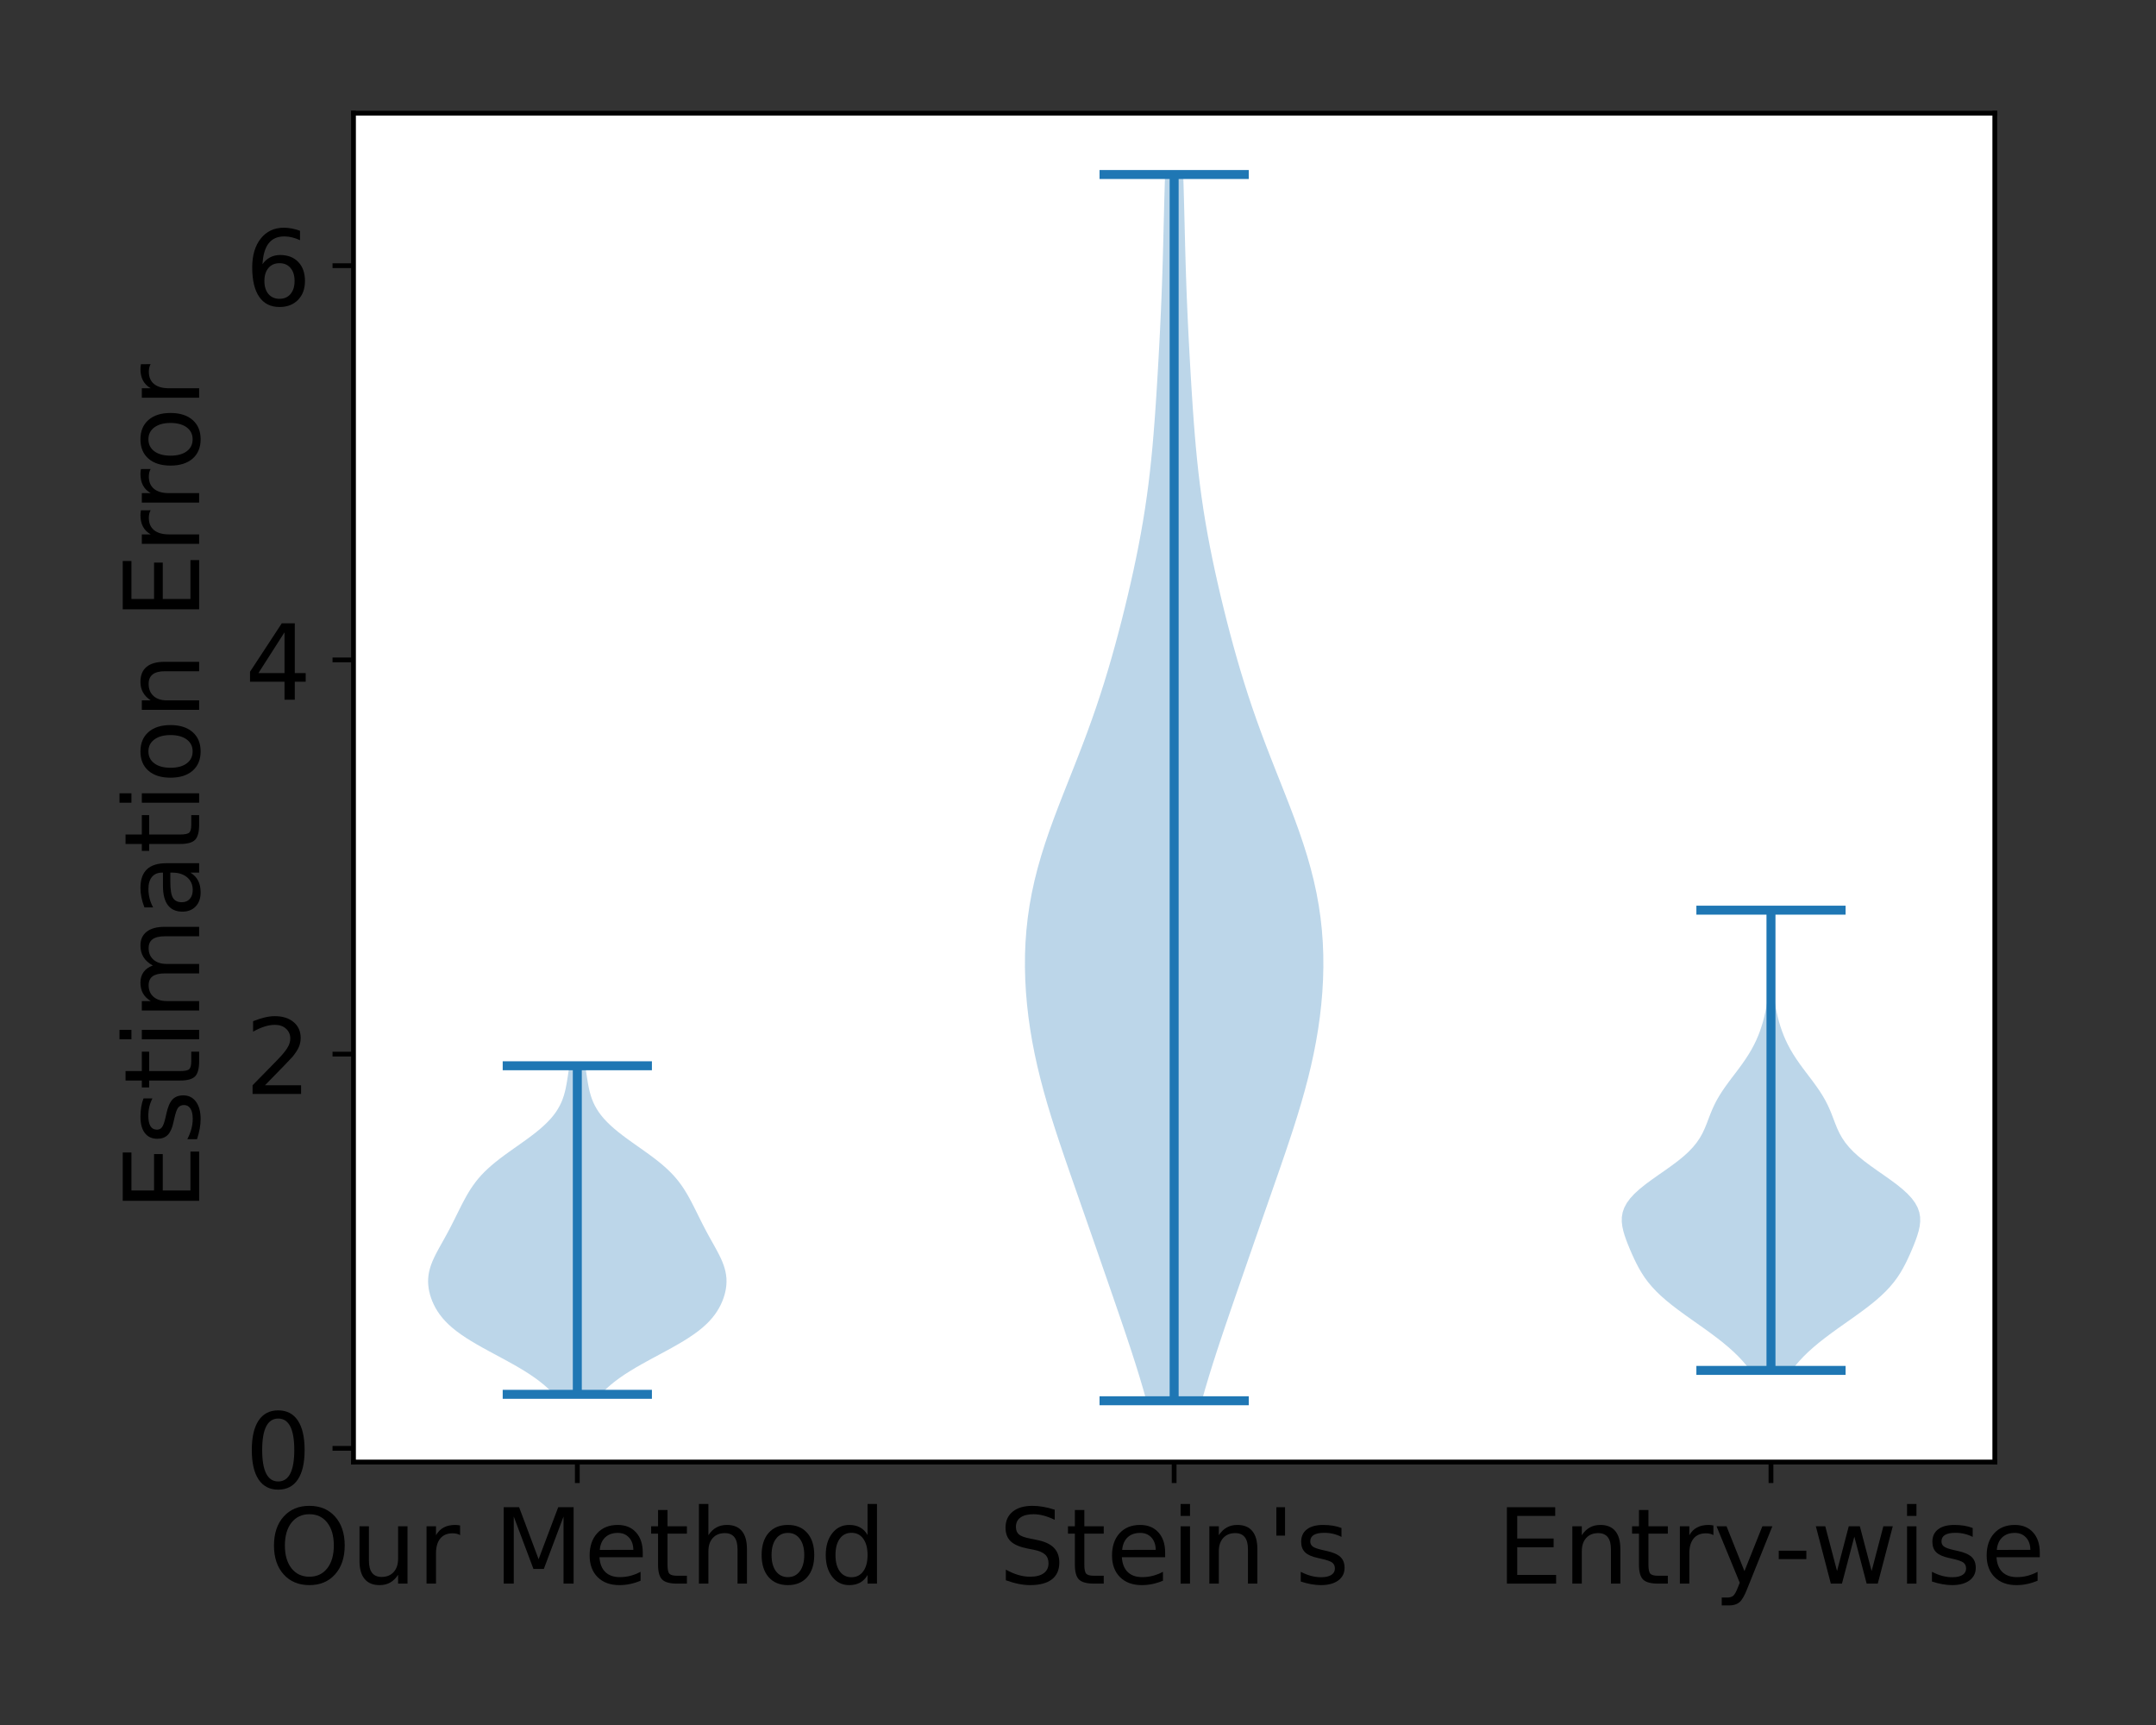 <?xml version="1.0" encoding="utf-8" standalone="no"?>
<!DOCTYPE svg PUBLIC "-//W3C//DTD SVG 1.1//EN"
  "http://www.w3.org/Graphics/SVG/1.1/DTD/svg11.dtd">
<!-- Created with matplotlib (https://matplotlib.org/) -->
<svg height="288pt" version="1.1" viewBox="0 0 360 288" width="360pt" xmlns="http://www.w3.org/2000/svg" xmlns:xlink="http://www.w3.org/1999/xlink">
 <rect x="0" y="0" width="360" height="288" fill="#333333" stroke="none"/>
 <defs>
  <style type="text/css">*{stroke-linecap:butt;stroke-linejoin:round;}</style>
 </defs>
 <g id="figure_1">
  <g id="patch_1">
   <path d="M 0 288 
L 360 288 
L 360 0 
L 0 0 
z
" style="fill:none;"/>
  </g>
  <g id="axes_1">
   <g id="patch_2">
    <path d="M 59.025 244.1 
L 333.083 244.1 
L 333.083 18.9 
L 59.025 18.9 
z
" style="fill:#ffffff;"/>
   </g>
   <g id="PolyCollection_1">
    <path clip-path="url(#p5a1a46245b)" d="M 100.326 232.787 
L 92.467 232.787 
L 91.94 232.233 
L 91.361 231.679 
L 90.725 231.125 
L 90.031 230.571 
L 89.278 230.017 
L 88.467 229.463 
L 87.599 228.908 
L 86.68 228.354 
L 85.717 227.8 
L 84.72 227.246 
L 83.7 226.692 
L 82.669 226.138 
L 81.642 225.584 
L 80.632 225.03 
L 79.652 224.476 
L 78.714 223.922 
L 77.829 223.368 
L 77.004 222.814 
L 76.244 222.26 
L 75.553 221.706 
L 74.93 221.152 
L 74.373 220.598 
L 73.88 220.044 
L 73.445 219.49 
L 73.064 218.936 
L 72.731 218.382 
L 72.442 217.828 
L 72.194 217.274 
L 71.983 216.72 
L 71.809 216.166 
L 71.671 215.612 
L 71.569 215.058 
L 71.506 214.504 
L 71.482 213.95 
L 71.5 213.396 
L 71.559 212.841 
L 71.659 212.287 
L 71.801 211.733 
L 71.98 211.179 
L 72.194 210.625 
L 72.438 210.071 
L 72.707 209.517 
L 72.994 208.963 
L 73.294 208.409 
L 73.601 207.855 
L 73.911 207.301 
L 74.22 206.747 
L 74.525 206.193 
L 74.824 205.639 
L 75.117 205.085 
L 75.403 204.531 
L 75.684 203.977 
L 75.962 203.423 
L 76.237 202.869 
L 76.511 202.315 
L 76.787 201.761 
L 77.068 201.207 
L 77.354 200.653 
L 77.651 200.099 
L 77.96 199.545 
L 78.287 198.991 
L 78.636 198.437 
L 79.013 197.883 
L 79.421 197.329 
L 79.866 196.774 
L 80.353 196.22 
L 80.884 195.666 
L 81.461 195.112 
L 82.084 194.558 
L 82.75 194.004 
L 83.456 193.45 
L 84.194 192.896 
L 84.958 192.342 
L 85.738 191.788 
L 86.525 191.234 
L 87.307 190.68 
L 88.075 190.126 
L 88.819 189.572 
L 89.531 189.018 
L 90.202 188.464 
L 90.827 187.91 
L 91.402 187.356 
L 91.923 186.802 
L 92.389 186.248 
L 92.801 185.694 
L 93.16 185.14 
L 93.47 184.586 
L 93.734 184.032 
L 93.957 183.478 
L 94.144 182.924 
L 94.301 182.37 
L 94.434 181.816 
L 94.547 181.261 
L 94.647 180.707 
L 94.738 180.153 
L 94.824 179.599 
L 94.907 179.045 
L 94.991 178.491 
L 95.077 177.937 
L 97.716 177.937 
L 97.716 177.937 
L 97.802 178.491 
L 97.886 179.045 
L 97.969 179.599 
L 98.055 180.153 
L 98.146 180.707 
L 98.246 181.261 
L 98.359 181.816 
L 98.492 182.37 
L 98.649 182.924 
L 98.836 183.478 
L 99.059 184.032 
L 99.323 184.586 
L 99.633 185.14 
L 99.992 185.694 
L 100.404 186.248 
L 100.87 186.802 
L 101.391 187.356 
L 101.966 187.91 
L 102.591 188.464 
L 103.262 189.018 
L 103.974 189.572 
L 104.718 190.126 
L 105.486 190.68 
L 106.268 191.234 
L 107.055 191.788 
L 107.835 192.342 
L 108.599 192.896 
L 109.338 193.45 
L 110.043 194.004 
L 110.709 194.558 
L 111.332 195.112 
L 111.909 195.666 
L 112.44 196.22 
L 112.927 196.774 
L 113.372 197.329 
L 113.781 197.883 
L 114.157 198.437 
L 114.506 198.991 
L 114.833 199.545 
L 115.142 200.099 
L 115.439 200.653 
L 115.726 201.207 
L 116.006 201.761 
L 116.282 202.315 
L 116.556 202.869 
L 116.831 203.423 
L 117.109 203.977 
L 117.39 204.531 
L 117.676 205.085 
L 117.969 205.639 
L 118.268 206.193 
L 118.573 206.747 
L 118.882 207.301 
L 119.192 207.855 
L 119.499 208.409 
L 119.799 208.963 
L 120.086 209.517 
L 120.355 210.071 
L 120.599 210.625 
L 120.813 211.179 
L 120.992 211.733 
L 121.134 212.287 
L 121.234 212.841 
L 121.294 213.396 
L 121.311 213.95 
L 121.287 214.504 
L 121.224 215.058 
L 121.123 215.612 
L 120.984 216.166 
L 120.81 216.72 
L 120.599 217.274 
L 120.351 217.828 
L 120.062 218.382 
L 119.729 218.936 
L 119.348 219.49 
L 118.913 220.044 
L 118.42 220.598 
L 117.863 221.152 
L 117.24 221.706 
L 116.549 222.26 
L 115.789 222.814 
L 114.964 223.368 
L 114.079 223.922 
L 113.141 224.476 
L 112.162 225.03 
L 111.151 225.584 
L 110.124 226.138 
L 109.093 226.692 
L 108.073 227.246 
L 107.076 227.8 
L 106.113 228.354 
L 105.194 228.908 
L 104.326 229.463 
L 103.515 230.017 
L 102.762 230.571 
L 102.068 231.125 
L 101.433 231.679 
L 100.853 232.233 
L 100.326 232.787 
z
" style="fill:#1f77b4;fill-opacity:0.3;"/>
   </g>
   <g id="PolyCollection_2">
    <path clip-path="url(#p5a1a46245b)" d="M 200.671 233.864 
L 191.437 233.864 
L 190.849 231.796 
L 190.231 229.728 
L 189.587 227.66 
L 188.921 225.592 
L 188.238 223.524 
L 187.542 221.456 
L 186.836 219.388 
L 186.125 217.32 
L 185.41 215.252 
L 184.694 213.184 
L 183.976 211.116 
L 183.259 209.048 
L 182.54 206.98 
L 181.82 204.912 
L 181.1 202.844 
L 180.377 200.776 
L 179.655 198.708 
L 178.934 196.64 
L 178.217 194.573 
L 177.508 192.505 
L 176.812 190.437 
L 176.134 188.369 
L 175.48 186.301 
L 174.856 184.233 
L 174.268 182.165 
L 173.72 180.097 
L 173.217 178.029 
L 172.763 175.961 
L 172.361 173.893 
L 172.013 171.825 
L 171.72 169.757 
L 171.485 167.689 
L 171.308 165.621 
L 171.192 163.553 
L 171.14 161.485 
L 171.152 159.417 
L 171.233 157.349 
L 171.386 155.281 
L 171.611 153.213 
L 171.912 151.146 
L 172.289 149.078 
L 172.74 147.01 
L 173.263 144.942 
L 173.854 142.874 
L 174.506 140.806 
L 175.211 138.738 
L 175.96 136.67 
L 176.743 134.602 
L 177.549 132.534 
L 178.366 130.466 
L 179.186 128.398 
L 179.997 126.33 
L 180.794 124.262 
L 181.568 122.194 
L 182.316 120.126 
L 183.035 118.058 
L 183.724 115.99 
L 184.382 113.922 
L 185.012 111.854 
L 185.615 109.787 
L 186.194 107.719 
L 186.75 105.651 
L 187.287 103.583 
L 187.805 101.515 
L 188.304 99.447 
L 188.784 97.379 
L 189.245 95.311 
L 189.684 93.243 
L 190.099 91.175 
L 190.488 89.107 
L 190.85 87.039 
L 191.183 84.971 
L 191.487 82.903 
L 191.762 80.835 
L 192.009 78.767 
L 192.231 76.699 
L 192.43 74.631 
L 192.608 72.563 
L 192.771 70.495 
L 192.92 68.427 
L 193.058 66.36 
L 193.188 64.292 
L 193.312 62.224 
L 193.43 60.156 
L 193.543 58.088 
L 193.651 56.02 
L 193.752 53.952 
L 193.847 51.884 
L 193.934 49.816 
L 194.013 47.748 
L 194.084 45.68 
L 194.148 43.612 
L 194.206 41.544 
L 194.259 39.476 
L 194.31 37.408 
L 194.362 35.34 
L 194.415 33.272 
L 194.474 31.204 
L 194.539 29.136 
L 197.569 29.136 
L 197.569 29.136 
L 197.634 31.204 
L 197.692 33.272 
L 197.746 35.34 
L 197.798 37.408 
L 197.849 39.476 
L 197.902 41.544 
L 197.96 43.612 
L 198.024 45.68 
L 198.095 47.748 
L 198.174 49.816 
L 198.261 51.884 
L 198.356 53.952 
L 198.457 56.02 
L 198.565 58.088 
L 198.678 60.156 
L 198.796 62.224 
L 198.92 64.292 
L 199.05 66.36 
L 199.188 68.427 
L 199.337 70.495 
L 199.499 72.563 
L 199.678 74.631 
L 199.877 76.699 
L 200.099 78.767 
L 200.346 80.835 
L 200.621 82.903 
L 200.925 84.971 
L 201.258 87.039 
L 201.62 89.107 
L 202.009 91.175 
L 202.424 93.243 
L 202.863 95.311 
L 203.324 97.379 
L 203.804 99.447 
L 204.303 101.515 
L 204.821 103.583 
L 205.358 105.651 
L 205.914 107.719 
L 206.493 109.787 
L 207.096 111.854 
L 207.726 113.922 
L 208.384 115.99 
L 209.073 118.058 
L 209.792 120.126 
L 210.54 122.194 
L 211.314 124.262 
L 212.111 126.33 
L 212.922 128.398 
L 213.742 130.466 
L 214.559 132.534 
L 215.365 134.602 
L 216.148 136.67 
L 216.897 138.738 
L 217.602 140.806 
L 218.254 142.874 
L 218.845 144.942 
L 219.368 147.01 
L 219.819 149.078 
L 220.196 151.146 
L 220.497 153.213 
L 220.722 155.281 
L 220.875 157.349 
L 220.956 159.417 
L 220.968 161.485 
L 220.916 163.553 
L 220.8 165.621 
L 220.623 167.689 
L 220.388 169.757 
L 220.095 171.825 
L 219.747 173.893 
L 219.345 175.961 
L 218.891 178.029 
L 218.388 180.097 
L 217.84 182.165 
L 217.252 184.233 
L 216.628 186.301 
L 215.974 188.369 
L 215.296 190.437 
L 214.6 192.505 
L 213.891 194.573 
L 213.174 196.64 
L 212.453 198.708 
L 211.731 200.776 
L 211.008 202.844 
L 210.288 204.912 
L 209.568 206.98 
L 208.849 209.048 
L 208.131 211.116 
L 207.414 213.184 
L 206.698 215.252 
L 205.983 217.32 
L 205.272 219.388 
L 204.566 221.456 
L 203.87 223.524 
L 203.187 225.592 
L 202.521 227.66 
L 201.877 229.728 
L 201.259 231.796 
L 200.671 233.864 
z
" style="fill:#1f77b4;fill-opacity:0.3;"/>
   </g>
   <g id="PolyCollection_3">
    <path clip-path="url(#p5a1a46245b)" d="M 299.178 228.796 
L 292.245 228.796 
L 291.652 228.02 
L 290.992 227.244 
L 290.264 226.467 
L 289.465 225.691 
L 288.599 224.915 
L 287.669 224.139 
L 286.681 223.363 
L 285.645 222.587 
L 284.573 221.811 
L 283.478 221.035 
L 282.378 220.258 
L 281.288 219.482 
L 280.227 218.706 
L 279.211 217.93 
L 278.253 217.154 
L 277.367 216.378 
L 276.558 215.602 
L 275.83 214.825 
L 275.182 214.049 
L 274.609 213.273 
L 274.102 212.497 
L 273.65 211.721 
L 273.241 210.945 
L 272.864 210.169 
L 272.51 209.393 
L 272.173 208.616 
L 271.853 207.84 
L 271.552 207.064 
L 271.281 206.288 
L 271.053 205.512 
L 270.885 204.736 
L 270.797 203.96 
L 270.81 203.183 
L 270.944 202.407 
L 271.214 201.631 
L 271.631 200.855 
L 272.199 200.079 
L 272.915 199.303 
L 273.765 198.527 
L 274.727 197.751 
L 275.775 196.974 
L 276.873 196.198 
L 277.986 195.422 
L 279.078 194.646 
L 280.116 193.87 
L 281.072 193.094 
L 281.927 192.318 
L 282.672 191.541 
L 283.303 190.765 
L 283.83 189.989 
L 284.267 189.213 
L 284.633 188.437 
L 284.952 187.661 
L 285.248 186.885 
L 285.544 186.109 
L 285.86 185.332 
L 286.209 184.556 
L 286.603 183.78 
L 287.046 183.004 
L 287.536 182.228 
L 288.067 181.452 
L 288.63 180.676 
L 289.212 179.899 
L 289.802 179.123 
L 290.385 178.347 
L 290.95 177.571 
L 291.486 176.795 
L 291.987 176.019 
L 292.448 175.243 
L 292.866 174.467 
L 293.242 173.69 
L 293.577 172.914 
L 293.874 172.138 
L 294.137 171.362 
L 294.369 170.586 
L 294.573 169.81 
L 294.753 169.034 
L 294.91 168.258 
L 295.046 167.481 
L 295.163 166.705 
L 295.262 165.929 
L 295.343 165.153 
L 295.406 164.377 
L 295.453 163.601 
L 295.483 162.825 
L 295.498 162.048 
L 295.498 161.272 
L 295.484 160.496 
L 295.458 159.72 
L 295.422 158.944 
L 295.378 158.168 
L 295.328 157.392 
L 295.275 156.616 
L 295.223 155.839 
L 295.174 155.063 
L 295.132 154.287 
L 295.1 153.511 
L 295.08 152.735 
L 295.073 151.959 
L 296.349 151.959 
L 296.349 151.959 
L 296.343 152.735 
L 296.323 153.511 
L 296.29 154.287 
L 296.249 155.063 
L 296.2 155.839 
L 296.148 156.616 
L 296.095 157.392 
L 296.045 158.168 
L 296 158.944 
L 295.964 159.72 
L 295.939 160.496 
L 295.925 161.272 
L 295.925 162.048 
L 295.94 162.825 
L 295.97 163.601 
L 296.017 164.377 
L 296.08 165.153 
L 296.161 165.929 
L 296.259 166.705 
L 296.377 167.481 
L 296.513 168.258 
L 296.67 169.034 
L 296.85 169.81 
L 297.054 170.586 
L 297.286 171.362 
L 297.549 172.138 
L 297.846 172.914 
L 298.181 173.69 
L 298.556 174.467 
L 298.975 175.243 
L 299.435 176.019 
L 299.936 176.795 
L 300.473 177.571 
L 301.038 178.347 
L 301.621 179.123 
L 302.21 179.899 
L 302.793 180.676 
L 303.356 181.452 
L 303.887 182.228 
L 304.377 183.004 
L 304.819 183.78 
L 305.213 184.556 
L 305.563 185.332 
L 305.879 186.109 
L 306.175 186.885 
L 306.471 187.661 
L 306.79 188.437 
L 307.156 189.213 
L 307.593 189.989 
L 308.119 190.765 
L 308.751 191.541 
L 309.495 192.318 
L 310.351 193.094 
L 311.307 193.87 
L 312.345 194.646 
L 313.437 195.422 
L 314.55 196.198 
L 315.648 196.974 
L 316.696 197.751 
L 317.658 198.527 
L 318.508 199.303 
L 319.223 200.079 
L 319.792 200.855 
L 320.209 201.631 
L 320.479 202.407 
L 320.613 203.183 
L 320.626 203.96 
L 320.538 204.736 
L 320.37 205.512 
L 320.142 206.288 
L 319.87 207.064 
L 319.57 207.84 
L 319.25 208.616 
L 318.913 209.393 
L 318.559 210.169 
L 318.182 210.945 
L 317.773 211.721 
L 317.321 212.497 
L 316.814 213.273 
L 316.241 214.049 
L 315.593 214.825 
L 314.865 215.602 
L 314.056 216.378 
L 313.169 217.154 
L 312.212 217.93 
L 311.196 218.706 
L 310.135 219.482 
L 309.045 220.258 
L 307.945 221.035 
L 306.85 221.811 
L 305.778 222.587 
L 304.742 223.363 
L 303.754 224.139 
L 302.824 224.915 
L 301.958 225.691 
L 301.159 226.467 
L 300.431 227.244 
L 299.771 228.02 
L 299.178 228.796 
z
" style="fill:#1f77b4;fill-opacity:0.3;"/>
   </g>
   <g id="matplotlib.axis_1">
    <g id="xtick_1">
     <g id="line2d_1">
      <defs>
       <path d="M 0 0 
L 0 3.5 
" id="mf93f712c42" style="stroke:#000000;stroke-width:0.8;"/>
      </defs>
      <g>
       <use style="stroke:#000000;stroke-width:0.8;" x="96.397" xlink:href="#mf93f712c42" y="244.1"/>
      </g>
     </g>
     <g id="text_1">
      <!-- Our Method -->
      <g transform="translate(44.767 264.397)scale(0.175 -0.175)">
       <defs>
        <path d="M 39.406 66.219 
Q 28.656 66.219 22.328 58.203 
Q 16.016 50.203 16.016 36.375 
Q 16.016 22.609 22.328 14.594 
Q 28.656 6.594 39.406 6.594 
Q 50.141 6.594 56.422 14.594 
Q 62.703 22.609 62.703 36.375 
Q 62.703 50.203 56.422 58.203 
Q 50.141 66.219 39.406 66.219 
z
M 39.406 74.219 
Q 54.734 74.219 63.906 63.938 
Q 73.094 53.656 73.094 36.375 
Q 73.094 19.141 63.906 8.859 
Q 54.734 -1.422 39.406 -1.422 
Q 24.031 -1.422 14.812 8.828 
Q 5.609 19.094 5.609 36.375 
Q 5.609 53.656 14.812 63.938 
Q 24.031 74.219 39.406 74.219 
z
" id="DejaVuSans-79"/>
        <path d="M 8.5 21.578 
L 8.5 54.688 
L 17.484 54.688 
L 17.484 21.922 
Q 17.484 14.156 20.5 10.266 
Q 23.531 6.391 29.594 6.391 
Q 36.859 6.391 41.078 11.031 
Q 45.312 15.672 45.312 23.688 
L 45.312 54.688 
L 54.297 54.688 
L 54.297 0 
L 45.312 0 
L 45.312 8.406 
Q 42.047 3.422 37.719 1 
Q 33.406 -1.422 27.688 -1.422 
Q 18.266 -1.422 13.375 4.438 
Q 8.5 10.297 8.5 21.578 
z
M 31.109 56 
z
" id="DejaVuSans-117"/>
        <path d="M 41.109 46.297 
Q 39.594 47.172 37.812 47.578 
Q 36.031 48 33.891 48 
Q 26.266 48 22.188 43.047 
Q 18.109 38.094 18.109 28.812 
L 18.109 0 
L 9.078 0 
L 9.078 54.688 
L 18.109 54.688 
L 18.109 46.188 
Q 20.953 51.172 25.484 53.578 
Q 30.031 56 36.531 56 
Q 37.453 56 38.578 55.875 
Q 39.703 55.766 41.062 55.516 
z
" id="DejaVuSans-114"/>
        <path id="DejaVuSans-32"/>
        <path d="M 9.812 72.906 
L 24.516 72.906 
L 43.109 23.297 
L 61.812 72.906 
L 76.516 72.906 
L 76.516 0 
L 66.891 0 
L 66.891 64.016 
L 48.094 14.016 
L 38.188 14.016 
L 19.391 64.016 
L 19.391 0 
L 9.812 0 
z
" id="DejaVuSans-77"/>
        <path d="M 56.203 29.594 
L 56.203 25.203 
L 14.891 25.203 
Q 15.484 15.922 20.484 11.062 
Q 25.484 6.203 34.422 6.203 
Q 39.594 6.203 44.453 7.469 
Q 49.312 8.734 54.109 11.281 
L 54.109 2.781 
Q 49.266 0.734 44.188 -0.344 
Q 39.109 -1.422 33.891 -1.422 
Q 20.797 -1.422 13.156 6.188 
Q 5.516 13.812 5.516 26.812 
Q 5.516 40.234 12.766 48.109 
Q 20.016 56 32.328 56 
Q 43.359 56 49.781 48.891 
Q 56.203 41.797 56.203 29.594 
z
M 47.219 32.234 
Q 47.125 39.594 43.094 43.984 
Q 39.062 48.391 32.422 48.391 
Q 24.906 48.391 20.391 44.141 
Q 15.875 39.891 15.188 32.172 
z
" id="DejaVuSans-101"/>
        <path d="M 18.312 70.219 
L 18.312 54.688 
L 36.812 54.688 
L 36.812 47.703 
L 18.312 47.703 
L 18.312 18.016 
Q 18.312 11.328 20.141 9.422 
Q 21.969 7.516 27.594 7.516 
L 36.812 7.516 
L 36.812 0 
L 27.594 0 
Q 17.188 0 13.234 3.875 
Q 9.281 7.766 9.281 18.016 
L 9.281 47.703 
L 2.688 47.703 
L 2.688 54.688 
L 9.281 54.688 
L 9.281 70.219 
z
" id="DejaVuSans-116"/>
        <path d="M 54.891 33.016 
L 54.891 0 
L 45.906 0 
L 45.906 32.719 
Q 45.906 40.484 42.875 44.328 
Q 39.844 48.188 33.797 48.188 
Q 26.516 48.188 22.312 43.547 
Q 18.109 38.922 18.109 30.906 
L 18.109 0 
L 9.078 0 
L 9.078 75.984 
L 18.109 75.984 
L 18.109 46.188 
Q 21.344 51.125 25.703 53.562 
Q 30.078 56 35.797 56 
Q 45.219 56 50.047 50.172 
Q 54.891 44.344 54.891 33.016 
z
" id="DejaVuSans-104"/>
        <path d="M 30.609 48.391 
Q 23.391 48.391 19.188 42.75 
Q 14.984 37.109 14.984 27.297 
Q 14.984 17.484 19.156 11.844 
Q 23.344 6.203 30.609 6.203 
Q 37.797 6.203 41.984 11.859 
Q 46.188 17.531 46.188 27.297 
Q 46.188 37.016 41.984 42.703 
Q 37.797 48.391 30.609 48.391 
z
M 30.609 56 
Q 42.328 56 49.016 48.375 
Q 55.719 40.766 55.719 27.297 
Q 55.719 13.875 49.016 6.219 
Q 42.328 -1.422 30.609 -1.422 
Q 18.844 -1.422 12.172 6.219 
Q 5.516 13.875 5.516 27.297 
Q 5.516 40.766 12.172 48.375 
Q 18.844 56 30.609 56 
z
" id="DejaVuSans-111"/>
        <path d="M 45.406 46.391 
L 45.406 75.984 
L 54.391 75.984 
L 54.391 0 
L 45.406 0 
L 45.406 8.203 
Q 42.578 3.328 38.25 0.953 
Q 33.938 -1.422 27.875 -1.422 
Q 17.969 -1.422 11.734 6.484 
Q 5.516 14.406 5.516 27.297 
Q 5.516 40.188 11.734 48.094 
Q 17.969 56 27.875 56 
Q 33.938 56 38.25 53.625 
Q 42.578 51.266 45.406 46.391 
z
M 14.797 27.297 
Q 14.797 17.391 18.875 11.75 
Q 22.953 6.109 30.078 6.109 
Q 37.203 6.109 41.297 11.75 
Q 45.406 17.391 45.406 27.297 
Q 45.406 37.203 41.297 42.844 
Q 37.203 48.484 30.078 48.484 
Q 22.953 48.484 18.875 42.844 
Q 14.797 37.203 14.797 27.297 
z
" id="DejaVuSans-100"/>
       </defs>
       <use xlink:href="#DejaVuSans-79"/>
       <use x="78.711" xlink:href="#DejaVuSans-117"/>
       <use x="142.09" xlink:href="#DejaVuSans-114"/>
       <use x="183.203" xlink:href="#DejaVuSans-32"/>
       <use x="214.99" xlink:href="#DejaVuSans-77"/>
       <use x="301.27" xlink:href="#DejaVuSans-101"/>
       <use x="362.793" xlink:href="#DejaVuSans-116"/>
       <use x="402.002" xlink:href="#DejaVuSans-104"/>
       <use x="465.381" xlink:href="#DejaVuSans-111"/>
       <use x="526.562" xlink:href="#DejaVuSans-100"/>
      </g>
     </g>
    </g>
    <g id="xtick_2">
     <g id="line2d_2">
      <g>
       <use style="stroke:#000000;stroke-width:0.8;" x="196.054" xlink:href="#mf93f712c42" y="244.1"/>
      </g>
     </g>
     <g id="text_2">
      <!-- Stein's -->
      <g transform="translate(166.746 264.397)scale(0.175 -0.175)">
       <defs>
        <path d="M 53.516 70.516 
L 53.516 60.891 
Q 47.906 63.578 42.922 64.891 
Q 37.938 66.219 33.297 66.219 
Q 25.25 66.219 20.875 63.094 
Q 16.5 59.969 16.5 54.203 
Q 16.5 49.359 19.406 46.891 
Q 22.312 44.438 30.422 42.922 
L 36.375 41.703 
Q 47.406 39.594 52.656 34.297 
Q 57.906 29 57.906 20.125 
Q 57.906 9.516 50.797 4.047 
Q 43.703 -1.422 29.984 -1.422 
Q 24.812 -1.422 18.969 -0.25 
Q 13.141 0.922 6.891 3.219 
L 6.891 13.375 
Q 12.891 10.016 18.656 8.297 
Q 24.422 6.594 29.984 6.594 
Q 38.422 6.594 43.016 9.906 
Q 47.609 13.234 47.609 19.391 
Q 47.609 24.75 44.312 27.781 
Q 41.016 30.812 33.5 32.328 
L 27.484 33.5 
Q 16.453 35.688 11.516 40.375 
Q 6.594 45.062 6.594 53.422 
Q 6.594 63.094 13.406 68.656 
Q 20.219 74.219 32.172 74.219 
Q 37.312 74.219 42.625 73.281 
Q 47.953 72.359 53.516 70.516 
z
" id="DejaVuSans-83"/>
        <path d="M 9.422 54.688 
L 18.406 54.688 
L 18.406 0 
L 9.422 0 
z
M 9.422 75.984 
L 18.406 75.984 
L 18.406 64.594 
L 9.422 64.594 
z
" id="DejaVuSans-105"/>
        <path d="M 54.891 33.016 
L 54.891 0 
L 45.906 0 
L 45.906 32.719 
Q 45.906 40.484 42.875 44.328 
Q 39.844 48.188 33.797 48.188 
Q 26.516 48.188 22.312 43.547 
Q 18.109 38.922 18.109 30.906 
L 18.109 0 
L 9.078 0 
L 9.078 54.688 
L 18.109 54.688 
L 18.109 46.188 
Q 21.344 51.125 25.703 53.562 
Q 30.078 56 35.797 56 
Q 45.219 56 50.047 50.172 
Q 54.891 44.344 54.891 33.016 
z
" id="DejaVuSans-110"/>
        <path d="M 17.922 72.906 
L 17.922 45.797 
L 9.625 45.797 
L 9.625 72.906 
z
" id="DejaVuSans-39"/>
        <path d="M 44.281 53.078 
L 44.281 44.578 
Q 40.484 46.531 36.375 47.5 
Q 32.281 48.484 27.875 48.484 
Q 21.188 48.484 17.844 46.438 
Q 14.5 44.391 14.5 40.281 
Q 14.5 37.156 16.891 35.375 
Q 19.281 33.594 26.516 31.984 
L 29.594 31.297 
Q 39.156 29.25 43.188 25.516 
Q 47.219 21.781 47.219 15.094 
Q 47.219 7.469 41.188 3.016 
Q 35.156 -1.422 24.609 -1.422 
Q 20.219 -1.422 15.453 -0.562 
Q 10.688 0.297 5.422 2 
L 5.422 11.281 
Q 10.406 8.688 15.234 7.391 
Q 20.062 6.109 24.812 6.109 
Q 31.156 6.109 34.562 8.281 
Q 37.984 10.453 37.984 14.406 
Q 37.984 18.062 35.516 20.016 
Q 33.062 21.969 24.703 23.781 
L 21.578 24.516 
Q 13.234 26.266 9.516 29.906 
Q 5.812 33.547 5.812 39.891 
Q 5.812 47.609 11.281 51.797 
Q 16.75 56 26.812 56 
Q 31.781 56 36.172 55.266 
Q 40.578 54.547 44.281 53.078 
z
" id="DejaVuSans-115"/>
       </defs>
       <use xlink:href="#DejaVuSans-83"/>
       <use x="63.477" xlink:href="#DejaVuSans-116"/>
       <use x="102.686" xlink:href="#DejaVuSans-101"/>
       <use x="164.209" xlink:href="#DejaVuSans-105"/>
       <use x="191.992" xlink:href="#DejaVuSans-110"/>
       <use x="255.371" xlink:href="#DejaVuSans-39"/>
       <use x="282.861" xlink:href="#DejaVuSans-115"/>
      </g>
     </g>
    </g>
    <g id="xtick_3">
     <g id="line2d_3">
      <g>
       <use style="stroke:#000000;stroke-width:0.8;" x="295.711" xlink:href="#mf93f712c42" y="244.1"/>
      </g>
     </g>
     <g id="text_3">
      <!-- Entry-wise -->
      <g transform="translate(249.898 264.397)scale(0.175 -0.175)">
       <defs>
        <path d="M 9.812 72.906 
L 55.906 72.906 
L 55.906 64.594 
L 19.672 64.594 
L 19.672 43.016 
L 54.391 43.016 
L 54.391 34.719 
L 19.672 34.719 
L 19.672 8.297 
L 56.781 8.297 
L 56.781 0 
L 9.812 0 
z
" id="DejaVuSans-69"/>
        <path d="M 32.172 -5.078 
Q 28.375 -14.844 24.75 -17.812 
Q 21.141 -20.797 15.094 -20.797 
L 7.906 -20.797 
L 7.906 -13.281 
L 13.188 -13.281 
Q 16.891 -13.281 18.938 -11.516 
Q 21 -9.766 23.484 -3.219 
L 25.094 0.875 
L 2.984 54.688 
L 12.5 54.688 
L 29.594 11.922 
L 46.688 54.688 
L 56.203 54.688 
z
" id="DejaVuSans-121"/>
        <path d="M 4.891 31.391 
L 31.203 31.391 
L 31.203 23.391 
L 4.891 23.391 
z
" id="DejaVuSans-45"/>
        <path d="M 4.203 54.688 
L 13.188 54.688 
L 24.422 12.016 
L 35.594 54.688 
L 46.188 54.688 
L 57.422 12.016 
L 68.609 54.688 
L 77.594 54.688 
L 63.281 0 
L 52.688 0 
L 40.922 44.828 
L 29.109 0 
L 18.5 0 
z
" id="DejaVuSans-119"/>
       </defs>
       <use xlink:href="#DejaVuSans-69"/>
       <use x="63.184" xlink:href="#DejaVuSans-110"/>
       <use x="126.562" xlink:href="#DejaVuSans-116"/>
       <use x="165.771" xlink:href="#DejaVuSans-114"/>
       <use x="206.885" xlink:href="#DejaVuSans-121"/>
       <use x="264.314" xlink:href="#DejaVuSans-45"/>
       <use x="300.398" xlink:href="#DejaVuSans-119"/>
       <use x="382.186" xlink:href="#DejaVuSans-105"/>
       <use x="409.969" xlink:href="#DejaVuSans-115"/>
       <use x="462.068" xlink:href="#DejaVuSans-101"/>
      </g>
     </g>
    </g>
   </g>
   <g id="matplotlib.axis_2">
    <g id="ytick_1">
     <g id="line2d_4">
      <defs>
       <path d="M 0 0 
L -3.5 0 
" id="maad09a22fd" style="stroke:#000000;stroke-width:0.8;"/>
      </defs>
      <g>
       <use style="stroke:#000000;stroke-width:0.8;" x="59.025" xlink:href="#maad09a22fd" y="241.809"/>
      </g>
     </g>
     <g id="text_4">
      <!-- 0 -->
      <g transform="translate(40.891 248.457)scale(0.175 -0.175)">
       <defs>
        <path d="M 31.781 66.406 
Q 24.172 66.406 20.328 58.906 
Q 16.5 51.422 16.5 36.375 
Q 16.5 21.391 20.328 13.891 
Q 24.172 6.391 31.781 6.391 
Q 39.453 6.391 43.281 13.891 
Q 47.125 21.391 47.125 36.375 
Q 47.125 51.422 43.281 58.906 
Q 39.453 66.406 31.781 66.406 
z
M 31.781 74.219 
Q 44.047 74.219 50.516 64.516 
Q 56.984 54.828 56.984 36.375 
Q 56.984 17.969 50.516 8.266 
Q 44.047 -1.422 31.781 -1.422 
Q 19.531 -1.422 13.062 8.266 
Q 6.594 17.969 6.594 36.375 
Q 6.594 54.828 13.062 64.516 
Q 19.531 74.219 31.781 74.219 
z
" id="DejaVuSans-48"/>
       </defs>
       <use xlink:href="#DejaVuSans-48"/>
      </g>
     </g>
    </g>
    <g id="ytick_2">
     <g id="line2d_5">
      <g>
       <use style="stroke:#000000;stroke-width:0.8;" x="59.025" xlink:href="#maad09a22fd" y="175.992"/>
      </g>
     </g>
     <g id="text_5">
      <!-- 2 -->
      <g transform="translate(40.891 182.641)scale(0.175 -0.175)">
       <defs>
        <path d="M 19.188 8.297 
L 53.609 8.297 
L 53.609 0 
L 7.328 0 
L 7.328 8.297 
Q 12.938 14.109 22.625 23.891 
Q 32.328 33.688 34.812 36.531 
Q 39.547 41.844 41.422 45.531 
Q 43.312 49.219 43.312 52.781 
Q 43.312 58.594 39.234 62.25 
Q 35.156 65.922 28.609 65.922 
Q 23.969 65.922 18.812 64.312 
Q 13.672 62.703 7.812 59.422 
L 7.812 69.391 
Q 13.766 71.781 18.938 73 
Q 24.125 74.219 28.422 74.219 
Q 39.75 74.219 46.484 68.547 
Q 53.219 62.891 53.219 53.422 
Q 53.219 48.922 51.531 44.891 
Q 49.859 40.875 45.406 35.406 
Q 44.188 33.984 37.641 27.219 
Q 31.109 20.453 19.188 8.297 
z
" id="DejaVuSans-50"/>
       </defs>
       <use xlink:href="#DejaVuSans-50"/>
      </g>
     </g>
    </g>
    <g id="ytick_3">
     <g id="line2d_6">
      <g>
       <use style="stroke:#000000;stroke-width:0.8;" x="59.025" xlink:href="#maad09a22fd" y="110.176"/>
      </g>
     </g>
     <g id="text_6">
      <!-- 4 -->
      <g transform="translate(40.891 116.825)scale(0.175 -0.175)">
       <defs>
        <path d="M 37.797 64.312 
L 12.891 25.391 
L 37.797 25.391 
z
M 35.203 72.906 
L 47.609 72.906 
L 47.609 25.391 
L 58.016 25.391 
L 58.016 17.188 
L 47.609 17.188 
L 47.609 0 
L 37.797 0 
L 37.797 17.188 
L 4.891 17.188 
L 4.891 26.703 
z
" id="DejaVuSans-52"/>
       </defs>
       <use xlink:href="#DejaVuSans-52"/>
      </g>
     </g>
    </g>
    <g id="ytick_4">
     <g id="line2d_7">
      <g>
       <use style="stroke:#000000;stroke-width:0.8;" x="59.025" xlink:href="#maad09a22fd" y="44.359"/>
      </g>
     </g>
     <g id="text_7">
      <!-- 6 -->
      <g transform="translate(40.891 51.008)scale(0.175 -0.175)">
       <defs>
        <path d="M 33.016 40.375 
Q 26.375 40.375 22.484 35.828 
Q 18.609 31.297 18.609 23.391 
Q 18.609 15.531 22.484 10.953 
Q 26.375 6.391 33.016 6.391 
Q 39.656 6.391 43.531 10.953 
Q 47.406 15.531 47.406 23.391 
Q 47.406 31.297 43.531 35.828 
Q 39.656 40.375 33.016 40.375 
z
M 52.594 71.297 
L 52.594 62.312 
Q 48.875 64.062 45.094 64.984 
Q 41.312 65.922 37.594 65.922 
Q 27.828 65.922 22.672 59.328 
Q 17.531 52.734 16.797 39.406 
Q 19.672 43.656 24.016 45.922 
Q 28.375 48.188 33.594 48.188 
Q 44.578 48.188 50.953 41.516 
Q 57.328 34.859 57.328 23.391 
Q 57.328 12.156 50.688 5.359 
Q 44.047 -1.422 33.016 -1.422 
Q 20.359 -1.422 13.672 8.266 
Q 6.984 17.969 6.984 36.375 
Q 6.984 53.656 15.188 63.938 
Q 23.391 74.219 37.203 74.219 
Q 40.922 74.219 44.703 73.484 
Q 48.484 72.75 52.594 71.297 
z
" id="DejaVuSans-54"/>
       </defs>
       <use xlink:href="#DejaVuSans-54"/>
      </g>
     </g>
    </g>
    <g id="text_8">
     <!-- Estimation Error -->
     <g transform="translate(33.251 202.199)rotate(-90)scale(0.175 -0.175)">
      <defs>
       <path d="M 52 44.188 
Q 55.375 50.25 60.062 53.125 
Q 64.75 56 71.094 56 
Q 79.641 56 84.281 50.016 
Q 88.922 44.047 88.922 33.016 
L 88.922 0 
L 79.891 0 
L 79.891 32.719 
Q 79.891 40.578 77.094 44.375 
Q 74.312 48.188 68.609 48.188 
Q 61.625 48.188 57.562 43.547 
Q 53.516 38.922 53.516 30.906 
L 53.516 0 
L 44.484 0 
L 44.484 32.719 
Q 44.484 40.625 41.703 44.406 
Q 38.922 48.188 33.109 48.188 
Q 26.219 48.188 22.156 43.531 
Q 18.109 38.875 18.109 30.906 
L 18.109 0 
L 9.078 0 
L 9.078 54.688 
L 18.109 54.688 
L 18.109 46.188 
Q 21.188 51.219 25.484 53.609 
Q 29.781 56 35.688 56 
Q 41.656 56 45.828 52.969 
Q 50 49.953 52 44.188 
z
" id="DejaVuSans-109"/>
       <path d="M 34.281 27.484 
Q 23.391 27.484 19.188 25 
Q 14.984 22.516 14.984 16.5 
Q 14.984 11.719 18.141 8.906 
Q 21.297 6.109 26.703 6.109 
Q 34.188 6.109 38.703 11.406 
Q 43.219 16.703 43.219 25.484 
L 43.219 27.484 
z
M 52.203 31.203 
L 52.203 0 
L 43.219 0 
L 43.219 8.297 
Q 40.141 3.328 35.547 0.953 
Q 30.953 -1.422 24.312 -1.422 
Q 15.922 -1.422 10.953 3.297 
Q 6 8.016 6 15.922 
Q 6 25.141 12.172 29.828 
Q 18.359 34.516 30.609 34.516 
L 43.219 34.516 
L 43.219 35.406 
Q 43.219 41.609 39.141 45 
Q 35.062 48.391 27.688 48.391 
Q 23 48.391 18.547 47.266 
Q 14.109 46.141 10.016 43.891 
L 10.016 52.203 
Q 14.938 54.109 19.578 55.047 
Q 24.219 56 28.609 56 
Q 40.484 56 46.344 49.844 
Q 52.203 43.703 52.203 31.203 
z
" id="DejaVuSans-97"/>
      </defs>
      <use xlink:href="#DejaVuSans-69"/>
      <use x="63.184" xlink:href="#DejaVuSans-115"/>
      <use x="115.283" xlink:href="#DejaVuSans-116"/>
      <use x="154.492" xlink:href="#DejaVuSans-105"/>
      <use x="182.275" xlink:href="#DejaVuSans-109"/>
      <use x="279.688" xlink:href="#DejaVuSans-97"/>
      <use x="340.967" xlink:href="#DejaVuSans-116"/>
      <use x="380.176" xlink:href="#DejaVuSans-105"/>
      <use x="407.959" xlink:href="#DejaVuSans-111"/>
      <use x="469.141" xlink:href="#DejaVuSans-110"/>
      <use x="532.52" xlink:href="#DejaVuSans-32"/>
      <use x="564.307" xlink:href="#DejaVuSans-69"/>
      <use x="627.49" xlink:href="#DejaVuSans-114"/>
      <use x="666.854" xlink:href="#DejaVuSans-114"/>
      <use x="705.717" xlink:href="#DejaVuSans-111"/>
      <use x="766.898" xlink:href="#DejaVuSans-114"/>
     </g>
    </g>
   </g>
   <g id="LineCollection_1">
    <path clip-path="url(#p5a1a46245b)" d="M 83.939 177.937 
L 108.854 177.937 
" style="fill:none;stroke:#1f77b4;stroke-width:1.5;"/>
    <path clip-path="url(#p5a1a46245b)" d="M 183.597 29.136 
L 208.511 29.136 
" style="fill:none;stroke:#1f77b4;stroke-width:1.5;"/>
    <path clip-path="url(#p5a1a46245b)" d="M 283.254 151.959 
L 308.169 151.959 
" style="fill:none;stroke:#1f77b4;stroke-width:1.5;"/>
   </g>
   <g id="LineCollection_2">
    <path clip-path="url(#p5a1a46245b)" d="M 83.939 232.787 
L 108.854 232.787 
" style="fill:none;stroke:#1f77b4;stroke-width:1.5;"/>
    <path clip-path="url(#p5a1a46245b)" d="M 183.597 233.864 
L 208.511 233.864 
" style="fill:none;stroke:#1f77b4;stroke-width:1.5;"/>
    <path clip-path="url(#p5a1a46245b)" d="M 283.254 228.796 
L 308.169 228.796 
" style="fill:none;stroke:#1f77b4;stroke-width:1.5;"/>
   </g>
   <g id="LineCollection_3">
    <path clip-path="url(#p5a1a46245b)" d="M 96.397 232.787 
L 96.397 177.937 
" style="fill:none;stroke:#1f77b4;stroke-width:1.5;"/>
    <path clip-path="url(#p5a1a46245b)" d="M 196.054 233.864 
L 196.054 29.136 
" style="fill:none;stroke:#1f77b4;stroke-width:1.5;"/>
    <path clip-path="url(#p5a1a46245b)" d="M 295.711 228.796 
L 295.711 151.959 
" style="fill:none;stroke:#1f77b4;stroke-width:1.5;"/>
   </g>
   <g id="patch_3">
    <path d="M 59.025 244.1 
L 59.025 18.9 
" style="fill:none;stroke:#000000;stroke-linecap:square;stroke-linejoin:miter;stroke-width:0.8;"/>
   </g>
   <g id="patch_4">
    <path d="M 333.083 244.1 
L 333.083 18.9 
" style="fill:none;stroke:#000000;stroke-linecap:square;stroke-linejoin:miter;stroke-width:0.8;"/>
   </g>
   <g id="patch_5">
    <path d="M 59.025 244.1 
L 333.083 244.1 
" style="fill:none;stroke:#000000;stroke-linecap:square;stroke-linejoin:miter;stroke-width:0.8;"/>
   </g>
   <g id="patch_6">
    <path d="M 59.025 18.9 
L 333.083 18.9 
" style="fill:none;stroke:#000000;stroke-linecap:square;stroke-linejoin:miter;stroke-width:0.8;"/>
   </g>
  </g>
 </g>
 <defs>
  <clipPath id="p5a1a46245b">
   <rect height="225.2" width="274.058" x="59.025" y="18.9"/>
  </clipPath>
 </defs>
</svg>
